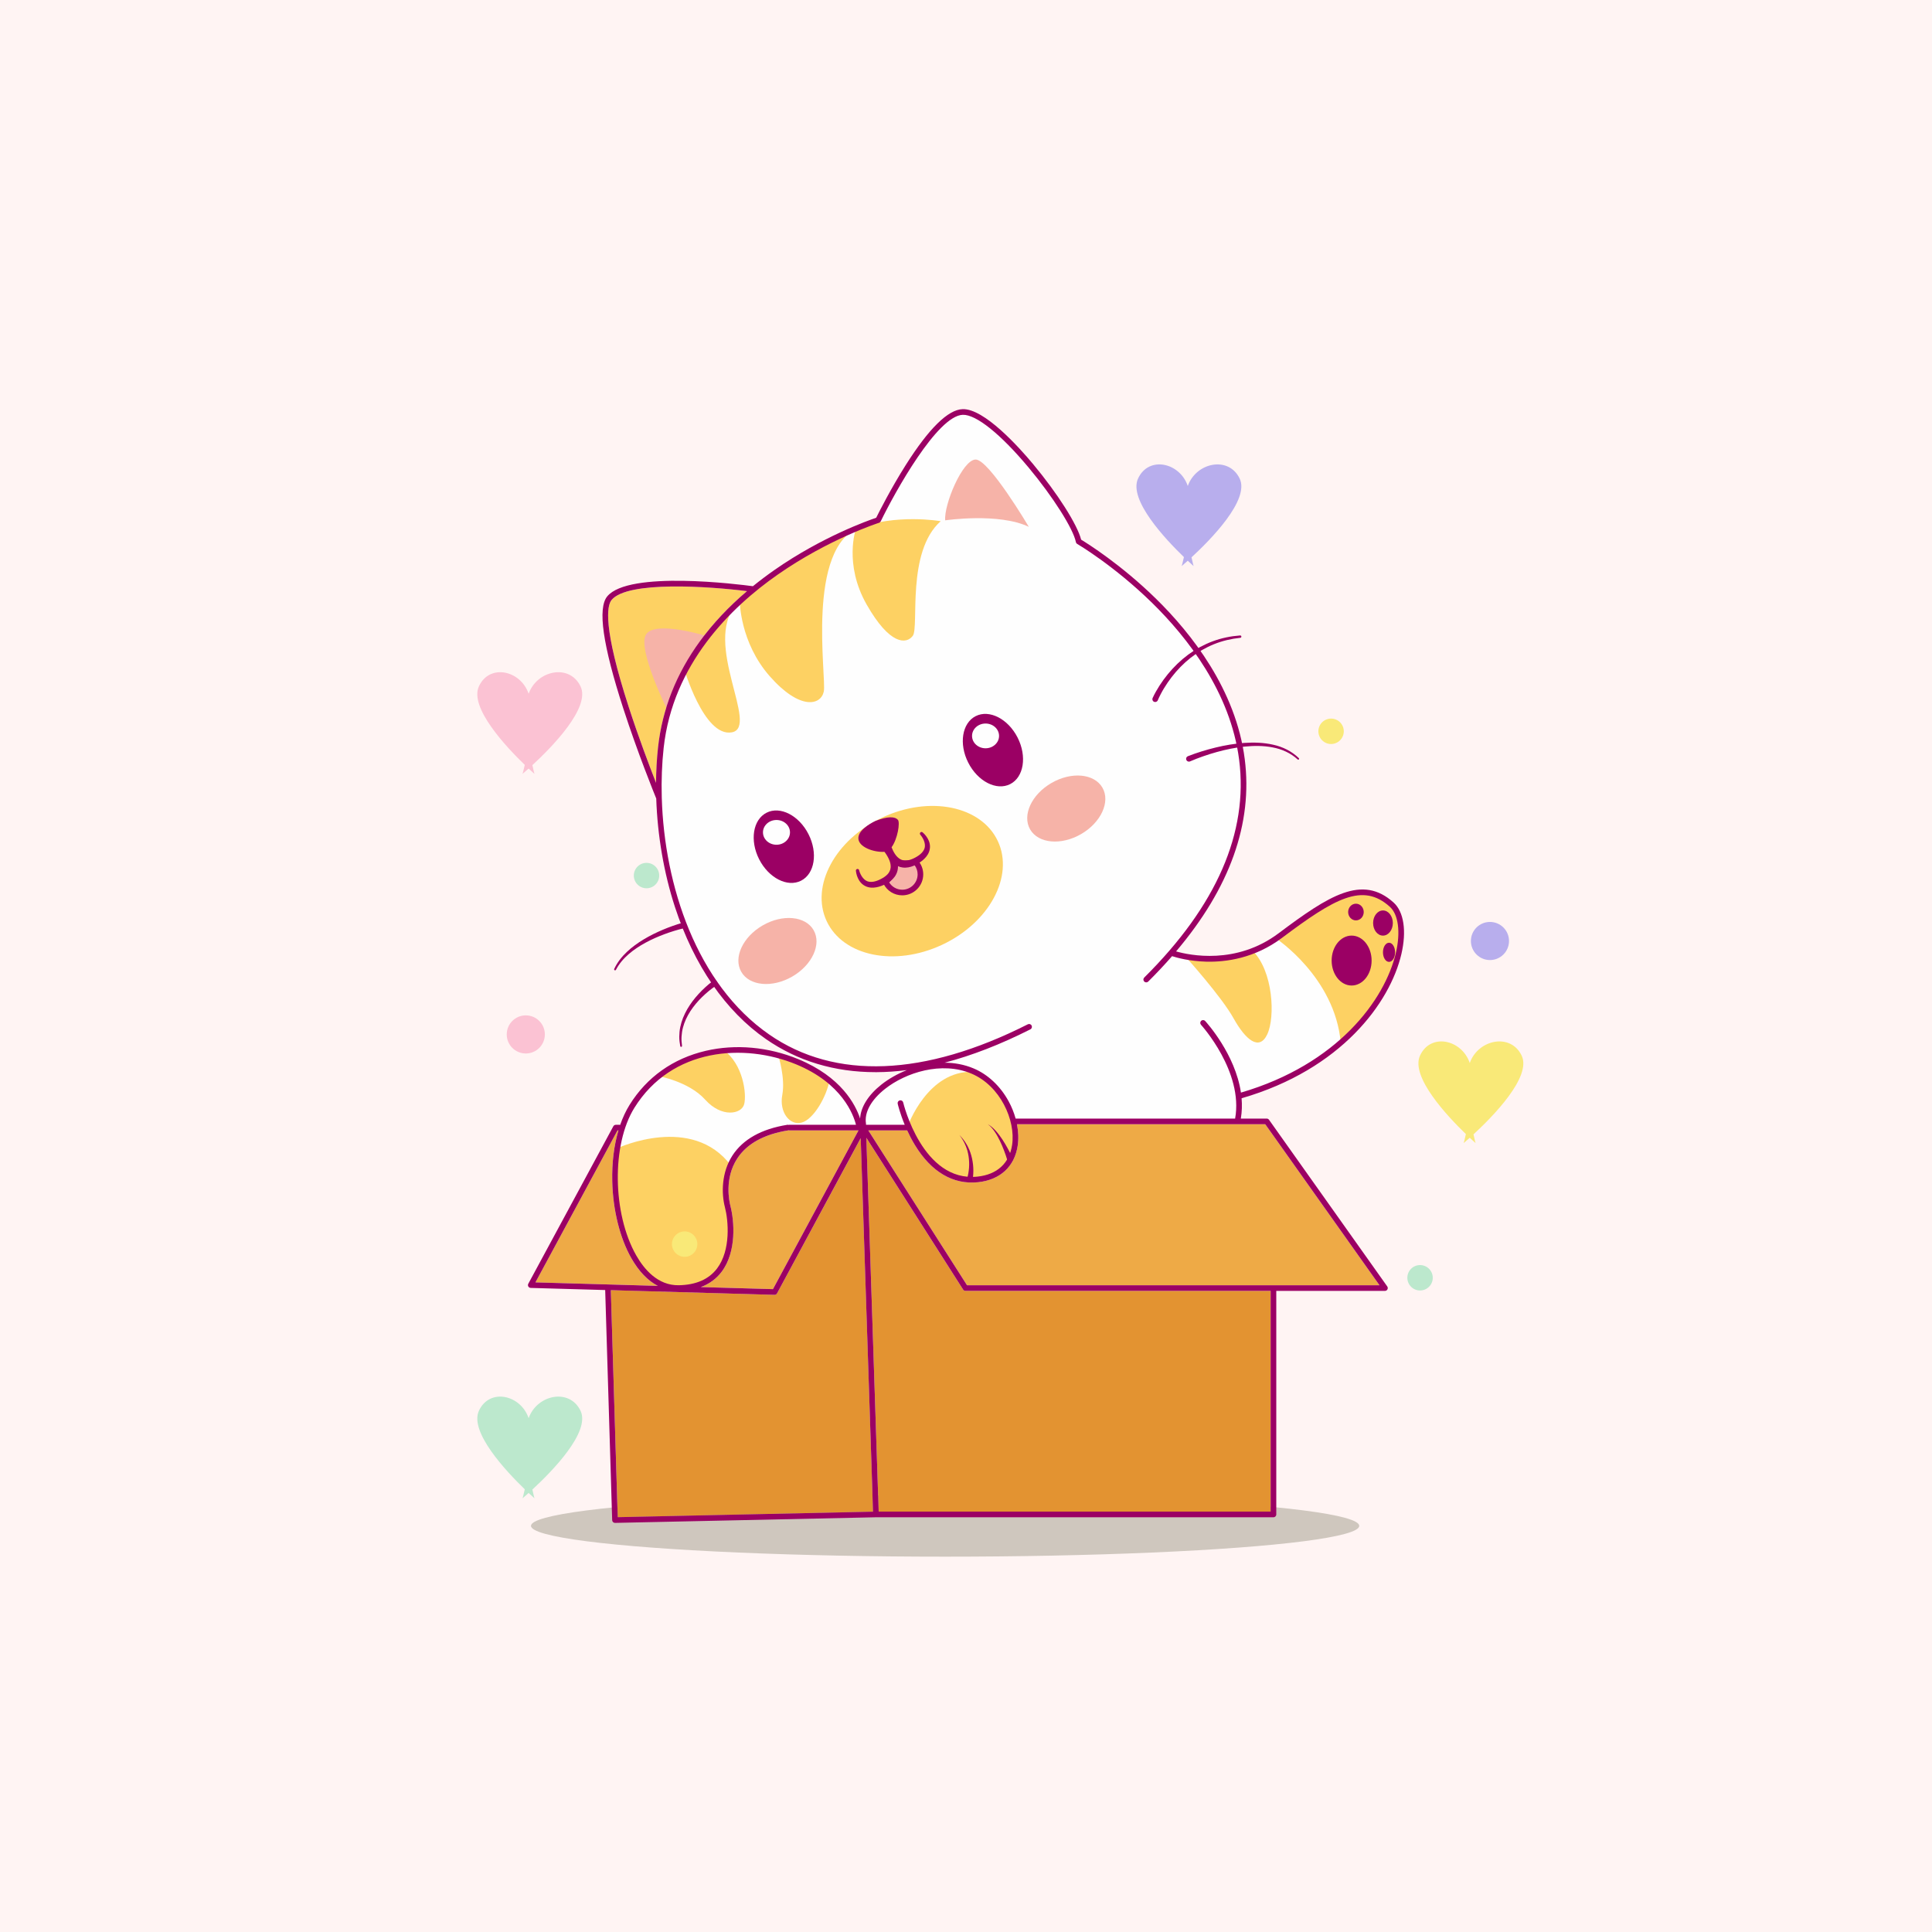 <?xml version="1.0" encoding="utf-8"?>
<!-- Generator: Adobe Illustrator 27.5.0, SVG Export Plug-In . SVG Version: 6.00 Build 0)  -->
<svg version="1.1" id="Layer_1" xmlns="http://www.w3.org/2000/svg" xmlns:xlink="http://www.w3.org/1999/xlink" x="0px" y="0px"
	 viewBox="0 0 125 125" style="enable-background:new 0 0 125 125;" xml:space="preserve">
<g>
	<g>
		<rect style="fill:#FFF4F3;" width="125" height="125"/>
		<ellipse style="fill:#CFC7BE;" cx="61.149" cy="98.722" rx="26.795" ry="1.994"/>
		<g>
			<g>
				<path style="fill:#EEAA46;" d="M45.34,83.275l4.669,0.133l5.534-10.27h-4.473c-0.018,0-0.035-0.003-0.052-0.008
					c-0.007,0.002-0.015,0.005-0.023,0.006c-1.564,0.252-2.673,0.864-3.297,1.82c-0.843,1.292-0.516,2.781-0.442,3.067
					c0.253,0.972,0.416,2.965-0.572,4.269C46.341,82.743,45.891,83.071,45.34,83.275z"/>
			</g>
			<g>
				<path style="fill:#FEFEFE;" d="M41.163,81.224c0.509,0.896,1.4,1.959,2.757,1.932c1.112-0.021,1.944-0.386,2.474-1.085
					c0.906-1.195,0.73-3.111,0.51-3.957c-0.234-0.902-0.229-2.257,0.489-3.358c0.682-1.045,1.875-1.711,3.544-1.98
					c0.028-0.005,0.056-0.002,0.081,0.006c0.016-0.005,0.033-0.008,0.051-0.008h4.313c-0.162-0.646-0.896-2.684-3.878-3.912
					c-3.341-1.376-8.04-1.081-10.462,2.818C39.566,74.055,39.623,78.515,41.163,81.224z"/>
			</g>
			<g>
				<path style="fill:#FDD163;" d="M48.332,38.246c-2.428-0.305-7.722-0.683-8.761,0.57c-0.305,0.368-0.566,1.757,1.108,6.925
					c0.634,1.956,1.348,3.838,1.767,4.907c0.006-0.782,0.049-1.554,0.131-2.302c0.269-2.458,1.186-4.771,2.723-6.875
					C46.132,40.332,47.148,39.252,48.332,38.246z"/>
			</g>
			<g>
				<path style="fill:#FEFEFE;" d="M56.03,72.721v0.052h2.505c-0.31-0.752-0.446-1.325-0.454-1.361
					c-0.023-0.098,0.038-0.196,0.136-0.219c0.098-0.023,0.196,0.038,0.219,0.136c0.012,0.052,1.247,5.175,4.812,4.796
					c1.266-0.135,2.06-0.864,2.236-2.055c0.235-1.591-0.768-3.823-2.633-4.609c-1.939-0.816-4.253-0.062-5.583,0.984
					c-0.905,0.712-1.357,1.53-1.24,2.245C56.029,72.701,56.03,72.711,56.03,72.721z"/>
			</g>
			<g>
				<path style="fill:#EEAA46;" d="M40.846,81.404c-0.744-1.308-1.194-3.126-1.235-4.986c-0.026-1.191,0.114-2.309,0.401-3.28
					h-0.061l-5.309,9.832l7.915,0.225C41.908,82.855,41.329,82.253,40.846,81.404z"/>
			</g>
			<g>
				<path style="fill:#FEFEFE;" d="M82.939,60.679c-1.773,1.33-3.642,1.569-4.898,1.536c-1.096-0.029-1.914-0.26-2.21-0.356
					c-0.479,0.55-0.993,1.098-1.544,1.644c-0.071,0.071-0.187,0.07-0.258-0.001c-0.071-0.071-0.07-0.187,0.001-0.258
					c4.676-4.641,6.742-9.38,6.141-14.086C79.613,44.777,76.8,41.216,74.538,39c-2.46-2.41-4.819-3.796-4.842-3.81
					c-0.045-0.026-0.077-0.071-0.087-0.122c-0.173-0.867-1.488-2.939-3.058-4.819c-1.81-2.167-3.401-3.443-4.262-3.414
					c-1.643,0.057-4.388,4.994-5.307,6.892c-0.022,0.045-0.061,0.079-0.109,0.094c-0.032,0.01-3.244,1.042-6.553,3.351
					c-3.04,2.122-6.789,5.789-7.383,11.212c-0.111,1.015-0.154,2.091-0.123,3.197c0.004,0.021,0.004,0.041,0.002,0.061
					c0.169,5.622,2.239,12.024,6.953,15.29c4.258,2.95,10.043,2.72,16.73-0.662c0.09-0.045,0.199-0.009,0.245,0.08
					c0.045,0.09,0.009,0.199-0.08,0.245c-1.93,0.976-3.785,1.697-5.552,2.158c0.636,0.004,1.274,0.116,1.879,0.371
					c0.926,0.39,1.73,1.145,2.265,2.125c0.197,0.361,0.349,0.74,0.454,1.121h14.201c0.549-3.03-2.179-6.039-2.207-6.07
					c-0.068-0.074-0.063-0.189,0.011-0.257c0.074-0.068,0.189-0.063,0.257,0.011c0.098,0.106,1.948,2.149,2.315,4.635
					c6.266-1.835,9.317-6.007,10.026-9.045c0.312-1.338,0.162-2.481-0.393-2.982C88.164,57.078,86.36,58.113,82.939,60.679z"/>
			</g>
			<g>
				<path style="fill:#E39331;" d="M50.276,83.679c-0.032,0.059-0.093,0.096-0.16,0.096c-0.002,0-0.003,0-0.005,0l-10.59-0.302
					l0.446,14.687l16.519-0.356l-0.797-24.168L50.276,83.679z"/>
			</g>
			<g>
				<g>
					<path style="fill:#E39331;" d="M62.312,83.436l-6.261-9.822L56.85,97.8H82.21V83.52H62.466
						C62.403,83.52,62.346,83.488,62.312,83.436z"/>
				</g>
			</g>
			<g>
				<g>
					<path style="fill:#EEAA46;" d="M80.061,72.737C80.061,72.737,80.061,72.737,80.061,72.737l-14.264,0
						c0.093,0.477,0.112,0.949,0.047,1.387c-0.199,1.351-1.131,2.213-2.557,2.364c-1.616,0.172-3.032-0.66-4.093-2.404
						c-0.195-0.32-0.36-0.642-0.5-0.946H56.18l6.386,10.018h26.687l-7.392-10.419L80.061,72.737
						C80.061,72.737,80.061,72.737,80.061,72.737z"/>
				</g>
			</g>
			<g>
				<path style="fill:#FDD163;" d="M44.226,43.155c0,0,1.3,4.555,3.122,4.227c1.821-0.328-1.919-5.768,0.291-8.269
					C47.639,39.113,44.759,42.243,44.226,43.155z"/>
			</g>
			<g>
				<path style="fill:#FDD163;" d="M47.866,38.894c0,0-0.008,2.647,1.935,4.857c1.943,2.21,3.303,1.894,3.497,0.996
					s-1.19-9.374,2.38-10.662C55.678,34.085,50.983,36.053,47.866,38.894z"/>
			</g>
			<g>
				<path style="fill:#FDD163;" d="M55.377,34.217c0,0-0.798,2.273,0.695,4.896s2.568,2.586,2.987,2.022
					c0.419-0.565-0.437-5.428,1.803-7.413C60.863,33.721,57.953,33.206,55.377,34.217z"/>
			</g>
			<g>
				<path style="fill:#F6B3A8;" d="M43.243,46.071c0,0-2.064-4.129-1.433-5.039c0.631-0.911,3.947,0.134,3.947,0.134
					S43.462,44.395,43.243,46.071z"/>
			</g>
			<g>
				<path style="fill:#FDD163;" d="M39.971,74.279c0,0,4.803-2.234,7.328,1.141c0,0-0.631,1.287,0,3.619
					c0.631,2.331-1.904,5.294-4.741,4.007C39.722,81.759,39.564,74.668,39.971,74.279z"/>
			</g>
			<g>
				<path style="fill:#FDD163;" d="M42.558,69.616c0,0,1.996,0.34,3.065,1.53c1.069,1.19,2.356,0.947,2.526,0.291
					c0.17-0.656-0.073-2.599-1.336-3.497C46.813,67.94,44.497,68.232,42.558,69.616z"/>
			</g>
			<g>
				<path style="fill:#FDD163;" d="M50.359,68.305c0,0,0.461,1.433,0.255,2.538c-0.206,1.105,0.474,1.999,1.251,1.789
					c0.777-0.21,1.615-1.68,1.809-2.748C53.674,69.883,51.525,68.487,50.359,68.305z"/>
			</g>
			<g>
				<path style="fill:#FDD163;" d="M76.722,61.917c0,0,2.307,2.562,3.084,3.959c0.777,1.396,1.664,2.149,2.186,1.044
					c0.522-1.105,0.389-4.104-0.959-5.416C81.032,61.505,78.628,62.233,76.722,61.917z"/>
			</g>
			<g>
				<path style="fill:#FDD163;" d="M82.556,60.715c0,0,3.807,2.506,4.189,6.736c0,0,2.994-2.68,3.728-5.837
					c0.734-3.157-1.482-4.209-3.024-3.795C85.908,58.233,82.556,60.715,82.556,60.715z"/>
			</g>
			<g>
				<path style="fill:#FDD163;" d="M58.738,72.846c0,0,1.287-3.631,4.25-3.497c0,0,2.926,1.621,2.696,4.265s-2.665,3.021-3.91,2.532
					C60.528,75.657,58.981,73.818,58.738,72.846z"/>
			</g>
			<g>
				<g>
					<path style="fill:#9B0064;" d="M82.72,60.387c-2.737,2.053-5.752,1.418-6.628,1.169c3.48-4.104,4.974-8.281,4.442-12.445
						c-0.574-4.488-3.442-8.121-5.747-10.379c-2.255-2.208-4.428-3.568-4.838-3.816c-0.242-0.97-1.532-3.002-3.117-4.9
						c-0.903-1.082-3.155-3.593-4.554-3.544c-0.94,0.032-2.176,1.247-3.672,3.609c-0.971,1.533-1.747,3.077-1.916,3.418
						c-0.507,0.171-3.497,1.228-6.568,3.369c-0.492,0.343-0.961,0.696-1.409,1.06c-0.884-0.12-8.027-1.029-9.423,0.655
						c-0.635,0.767-0.295,3.145,1.042,7.27c0.923,2.85,2.016,5.541,2.127,5.812c0.079,2.382,0.494,4.824,1.213,7.026
						c1.232,3.772,3.269,6.726,5.891,8.542c2.046,1.417,4.428,2.136,7.08,2.136c0.031,0,0.063,0,0.094,0
						c0.63-0.004,1.276-0.049,1.937-0.134c-0.62,0.247-1.18,0.57-1.632,0.925c-0.864,0.68-1.354,1.467-1.393,2.212
						c-0.298-0.907-1.222-2.701-4.007-3.847c-1.931-0.795-4.054-0.986-5.978-0.537c-2.11,0.492-3.816,1.702-4.932,3.5
						c-0.239,0.384-0.442,0.819-0.607,1.295c-0.017-0.005-0.034-0.008-0.052-0.008h-0.231c-0.067,0-0.128,0.037-0.16,0.096
						l-5.501,10.188c-0.03,0.056-0.029,0.123,0.003,0.178c0.032,0.055,0.089,0.089,0.153,0.091l4.819,0.137l0.452,14.889
						c0.003,0.099,0.084,0.177,0.182,0.177c0.001,0,0.003,0,0.004,0l16.882-0.364h25.717c0.101,0,0.182-0.082,0.182-0.182V83.52
						h7.031c0.068,0,0.131-0.038,0.162-0.099c0.031-0.061,0.026-0.133-0.013-0.189l-7.65-10.783
						c-0.034-0.048-0.09-0.077-0.149-0.077h-1.675c0.075-0.444,0.086-0.884,0.05-1.314c6.457-1.869,9.605-6.186,10.338-9.329
						c0.348-1.489,0.159-2.736-0.504-3.335C88.14,56.564,86.002,57.926,82.72,60.387z M42.445,50.648
						c-0.419-1.068-1.133-2.95-1.767-4.907c-1.675-5.168-1.413-6.557-1.108-6.925c1.039-1.254,6.333-0.875,8.761-0.57
						c-1.184,1.006-2.199,2.086-3.032,3.225c-1.537,2.103-2.453,4.416-2.723,6.875C42.494,49.094,42.451,49.866,42.445,50.648z
						 M57.268,70.446c1.33-1.046,3.644-1.801,5.583-0.984c1.866,0.785,2.868,3.017,2.633,4.609
						c-0.175,1.191-0.969,1.921-2.236,2.055c-3.565,0.379-4.8-4.744-4.812-4.796c-0.023-0.098-0.12-0.159-0.219-0.136
						c-0.098,0.023-0.159,0.121-0.136,0.219c0.008,0.036,0.144,0.609,0.454,1.361H56.03v-0.052c0-0.01-0.001-0.02-0.002-0.029
						C55.911,71.977,56.363,71.158,57.268,70.446z M47.257,78.022c-0.074-0.285-0.402-1.775,0.442-3.067
						c0.624-0.956,1.733-1.568,3.297-1.82c0.008-0.001,0.015-0.004,0.023-0.006c0.016,0.005,0.034,0.008,0.052,0.008h4.473
						l-5.534,10.27l-4.669-0.133c0.551-0.203,1.001-0.532,1.344-0.984C47.673,80.986,47.509,78.994,47.257,78.022z M41.042,71.679
						c2.422-3.899,7.121-4.193,10.462-2.818c2.982,1.228,3.716,3.265,3.878,3.912h-4.313c-0.018,0-0.035,0.003-0.051,0.008
						c-0.026-0.008-0.053-0.01-0.081-0.006c-1.669,0.269-2.861,0.935-3.544,1.98c-0.718,1.1-0.724,2.456-0.489,3.358
						c0.22,0.846,0.396,2.761-0.51,3.957c-0.53,0.699-1.362,1.064-2.474,1.085c-1.357,0.027-2.248-1.037-2.757-1.932
						C39.623,78.515,39.566,74.055,41.042,71.679z M34.643,82.97l5.309-9.832h0.061c-0.288,0.971-0.427,2.089-0.401,3.28
						c0.041,1.86,0.491,3.678,1.235,4.986c0.483,0.849,1.062,1.452,1.712,1.792L34.643,82.97z M39.967,98.161l-0.446-14.687
						l10.59,0.302c0.002,0,0.003,0,0.005,0c0.067,0,0.128-0.037,0.16-0.096l5.411-10.043l0.797,24.168L39.967,98.161z M82.21,97.8
						H56.85l-0.798-24.186l6.261,9.822c0.033,0.052,0.091,0.084,0.154,0.084H82.21V97.8z M81.861,72.737l7.392,10.419H62.566
						L56.18,73.138h2.514c0.139,0.304,0.305,0.626,0.5,0.946c1.061,1.745,2.477,2.576,4.093,2.404
						c1.426-0.152,2.358-1.013,2.557-2.364c0.064-0.438,0.046-0.91-0.047-1.387h14.264c0,0,0,0,0,0c0,0,0,0,0,0H81.861z
						 M90.314,61.647c-0.709,3.037-3.76,7.21-10.026,9.045c-0.367-2.486-2.217-4.529-2.315-4.635
						c-0.068-0.074-0.183-0.079-0.257-0.011c-0.074,0.068-0.079,0.183-0.011,0.257c0.028,0.031,2.756,3.04,2.207,6.07H65.711
						c-0.105-0.381-0.257-0.76-0.454-1.121c-0.535-0.981-1.34-1.736-2.265-2.125c-0.605-0.255-1.243-0.367-1.879-0.371
						c1.767-0.462,3.622-1.182,5.552-2.158c0.09-0.045,0.126-0.155,0.08-0.245c-0.045-0.09-0.155-0.126-0.245-0.08
						c-6.687,3.383-12.472,3.612-16.73,0.662c-4.715-3.266-6.784-9.668-6.953-15.29c0.003-0.02,0.003-0.041-0.002-0.061
						c-0.031-1.107,0.012-2.182,0.123-3.197c0.594-5.423,4.343-9.091,7.383-11.212c3.309-2.309,6.521-3.341,6.553-3.351
						c0.048-0.015,0.087-0.049,0.109-0.094c0.919-1.898,3.663-6.835,5.307-6.892c0.861-0.03,2.452,1.246,4.262,3.414
						c1.57,1.88,2.884,3.952,3.058,4.819c0.01,0.051,0.042,0.095,0.087,0.122c0.024,0.014,2.382,1.4,4.842,3.81
						c2.261,2.216,5.075,5.777,5.634,10.159c0.601,4.706-1.465,9.445-6.141,14.086c-0.071,0.071-0.072,0.186-0.001,0.258
						c0.071,0.071,0.186,0.072,0.258,0.001c0.551-0.547,1.064-1.095,1.544-1.644c0.296,0.096,1.113,0.327,2.21,0.356
						c1.256,0.033,3.125-0.206,4.898-1.536c3.421-2.566,5.226-3.601,6.982-2.014C90.476,59.166,90.626,60.309,90.314,61.647z"/>
				</g>
			</g>
			<g>
				<path style="fill:#F6B3A8;" d="M61.154,33.666c0,0,3.461-0.51,5.41,0.419c0,0-2.586-4.372-3.443-4.353
					C62.265,29.75,61.063,32.665,61.154,33.666z"/>
			</g>
			<g>
				
					<ellipse transform="matrix(0.866 -0.5 0.5 0.866 -24.026 33.395)" style="fill:#F6B3A8;" cx="50.302" cy="61.53" rx="2.701" ry="1.911"/>
			</g>
			<g>
				
					<ellipse transform="matrix(0.866 -0.5 0.5 0.866 -16.914 41.504)" style="fill:#F6B3A8;" cx="68.99" cy="52.313" rx="2.701" ry="1.911"/>
			</g>
			<g>
				
					<ellipse transform="matrix(0.892 -0.453 0.453 0.892 -19.308 28.874)" style="fill:#9B0064;" cx="50.678" cy="54.781" rx="1.79" ry="2.465"/>
			</g>
			<g>
				<ellipse style="fill:#FEFEFE;" cx="50.238" cy="53.854" rx="0.874" ry="0.801"/>
			</g>
			<g>
				
					<ellipse transform="matrix(0.892 -0.453 0.453 0.892 -15.017 34.321)" style="fill:#9B0064;" cx="64.205" cy="48.539" rx="1.79" ry="2.465"/>
			</g>
			<g>
				<ellipse style="fill:#FEFEFE;" cx="63.765" cy="47.613" rx="0.874" ry="0.801"/>
			</g>
			<g>
				
					<ellipse transform="matrix(0.906 -0.423 0.423 0.906 -18.58 30.293)" style="fill:#FDD163;" cx="59.021" cy="57.044" rx="6.113" ry="4.549"/>
			</g>
			<g>
				<path style="fill:#F6B3A8;" d="M57.287,57.011c0.174,0.431,0.596,0.735,1.09,0.735c0.649,0,1.175-0.526,1.175-1.175
					c0-0.303-0.115-0.58-0.304-0.788c0,0-1.04,0.205-1.317-0.063c0,0-0.094,0.999-0.644,1.324"/>
			</g>
			<g>
				<path style="fill:#9B0064;" d="M58.376,57.928c-0.521,0-0.987-0.292-1.216-0.753c-0.012-0.011-0.022-0.024-0.031-0.039
					c-0.02-0.034-0.028-0.072-0.025-0.109c-0.007-0.078,0.037-0.155,0.113-0.185c0.019-0.008,0.038-0.012,0.057-0.013
					c0.325-0.271,0.452-0.893,0.474-1.126c0.007-0.07,0.053-0.129,0.118-0.154c0.066-0.024,0.139-0.009,0.19,0.04
					c0.125,0.121,0.699,0.106,1.156,0.016c0.063-0.012,0.127,0.009,0.17,0.056c0.226,0.25,0.351,0.573,0.351,0.91
					C59.733,57.32,59.125,57.928,58.376,57.928z M57.53,57.09c0.178,0.292,0.496,0.474,0.847,0.474c0.547,0,0.993-0.445,0.993-0.993
					c0-0.214-0.068-0.42-0.194-0.59c-0.243,0.041-0.75,0.106-1.103,0.009C58.011,56.293,57.863,56.796,57.53,57.09z"/>
			</g>
			<g>
				<path style="fill:#9B0064;" d="M60.091,54.393c-0.045-0.108-0.103-0.206-0.17-0.295c-0.067-0.091-0.139-0.168-0.229-0.245
					c-0.039-0.033-0.098-0.034-0.138,0c-0.045,0.038-0.05,0.105-0.012,0.15l0.005,0.006c0.24,0.283,0.386,0.679,0.235,0.964
					c-0.072,0.144-0.195,0.271-0.344,0.375c-0.148,0.103-0.323,0.197-0.489,0.257c-0.167,0.061-0.336,0.089-0.485,0.06
					c-0.151-0.022-0.283-0.103-0.402-0.218c-0.119-0.116-0.216-0.271-0.295-0.437c-0.031-0.062-0.058-0.127-0.083-0.193
					c0.389-0.529,0.56-1.601,0.411-1.771c-0.196-0.223-0.64-0.244-1.447,0.066c0,0-1.092,0.488-1.113,1.096
					c-0.021,0.598,1.01,0.949,1.688,0.904c0.017,0.022,0.034,0.044,0.05,0.066c0.055,0.077,0.106,0.156,0.15,0.236
					c0.092,0.16,0.163,0.328,0.191,0.492c0.027,0.164,0.018,0.318-0.05,0.455c-0.061,0.139-0.181,0.261-0.326,0.364
					c-0.144,0.102-0.321,0.192-0.49,0.256c-0.171,0.063-0.345,0.092-0.504,0.069c-0.321-0.039-0.563-0.384-0.659-0.742L55.585,56.3
					c-0.013-0.05-0.061-0.084-0.113-0.079c-0.059,0.006-0.101,0.058-0.096,0.116c0.012,0.117,0.035,0.22,0.071,0.327
					c0.035,0.106,0.082,0.209,0.145,0.308c0.063,0.098,0.144,0.189,0.242,0.264c0.098,0.074,0.214,0.13,0.334,0.162
					c0.243,0.063,0.488,0.031,0.705-0.03c0.219-0.066,0.415-0.154,0.612-0.276c0.193-0.124,0.381-0.293,0.497-0.526
					c0.084-0.163,0.12-0.347,0.119-0.524c0.093,0.041,0.191,0.071,0.293,0.084c0.257,0.037,0.504-0.021,0.715-0.109
					c0.213-0.093,0.397-0.203,0.576-0.346c0.174-0.144,0.34-0.326,0.426-0.562c0.042-0.117,0.063-0.244,0.058-0.367
					C60.164,54.62,60.136,54.501,60.091,54.393z"/>
			</g>
			<g>
				<path style="fill:#9B0064;" d="M62.569,76.258c0.016-0.048,0.033-0.11,0.046-0.167c0.014-0.059,0.026-0.118,0.037-0.178
					c0.012-0.06,0.018-0.121,0.027-0.182l0.018-0.183c0.017-0.246,0.007-0.494-0.031-0.739c-0.015-0.124-0.048-0.244-0.077-0.366
					l-0.059-0.178c-0.01-0.03-0.019-0.06-0.031-0.089l-0.038-0.086c-0.093-0.235-0.235-0.447-0.385-0.654
					c0.173,0.187,0.343,0.384,0.467,0.613l0.05,0.084c0.016,0.028,0.028,0.058,0.043,0.088l0.083,0.177
					c0.045,0.122,0.094,0.244,0.126,0.372c0.07,0.253,0.113,0.515,0.126,0.78l0.005,0.199c-0.002,0.066-0.001,0.133-0.006,0.2
					c-0.004,0.067-0.009,0.133-0.017,0.2c-0.008,0.068-0.016,0.132-0.032,0.207c-0.02,0.099-0.116,0.163-0.215,0.143
					s-0.163-0.116-0.143-0.215c0.001-0.007,0.003-0.014,0.005-0.02L62.569,76.258z"/>
			</g>
			<g>
				<path style="fill:#9B0064;" d="M65.172,75.057c-0.061-0.208-0.136-0.422-0.215-0.63c-0.079-0.209-0.167-0.414-0.264-0.615
					c-0.097-0.201-0.204-0.398-0.33-0.582c-0.126-0.183-0.267-0.361-0.453-0.493c0.202,0.106,0.371,0.268,0.524,0.437
					c0.154,0.171,0.291,0.356,0.417,0.548c0.127,0.192,0.245,0.389,0.354,0.591c0.11,0.203,0.213,0.405,0.309,0.621
					c0.041,0.092,0,0.2-0.092,0.241c-0.092,0.041-0.2,0-0.241-0.092c-0.003-0.007-0.006-0.015-0.008-0.022L65.172,75.057z"/>
			</g>
			<g>
				<ellipse style="fill:#9B0064;" cx="87.45" cy="62.148" rx="1.293" ry="1.615"/>
			</g>
			<g>
				<ellipse style="fill:#9B0064;" cx="87.729" cy="59.009" rx="0.504" ry="0.54"/>
			</g>
			<g>
				<ellipse style="fill:#9B0064;" cx="89.478" cy="59.72" rx="0.638" ry="0.814"/>
			</g>
			<g>
				<ellipse style="fill:#9B0064;" cx="89.87" cy="61.614" rx="0.392" ry="0.619"/>
			</g>
			<g>
				<path style="fill:#9B0064;" d="M74.574,45.163c0.067-0.149,0.137-0.28,0.212-0.415c0.075-0.133,0.154-0.264,0.236-0.392
					c0.165-0.256,0.344-0.503,0.537-0.738c0.386-0.47,0.825-0.897,1.313-1.26c0.245-0.18,0.501-0.345,0.767-0.492
					c0.268-0.142,0.543-0.272,0.828-0.376c0.569-0.211,1.168-0.332,1.769-0.376c0.042-0.003,0.078,0.028,0.081,0.07
					c0.003,0.041-0.027,0.077-0.067,0.081l-0.001,0c-0.586,0.061-1.164,0.196-1.708,0.416c-0.272,0.109-0.534,0.242-0.788,0.387
					c-0.252,0.149-0.493,0.315-0.724,0.495c-0.459,0.363-0.869,0.786-1.226,1.249c-0.178,0.232-0.343,0.474-0.494,0.723
					c-0.076,0.125-0.147,0.252-0.214,0.381c-0.066,0.127-0.132,0.262-0.184,0.387l-0.002,0.005
					c-0.038,0.093-0.145,0.137-0.238,0.099c-0.093-0.038-0.137-0.145-0.099-0.238C74.572,45.167,74.573,45.165,74.574,45.163z"/>
			</g>
			<g>
				<path style="fill:#9B0064;" d="M76.856,48.927c0.298-0.119,0.591-0.218,0.89-0.312c0.299-0.093,0.6-0.176,0.904-0.25
					c0.608-0.148,1.227-0.252,1.852-0.299c0.625-0.04,1.26-0.025,1.876,0.118c0.615,0.133,1.205,0.425,1.657,0.868
					c0.023,0.022,0.023,0.058,0.001,0.081c-0.022,0.022-0.057,0.023-0.079,0.002l-0.001-0.001c-0.448-0.41-1.018-0.669-1.615-0.777
					c-0.596-0.118-1.212-0.113-1.818-0.053c-0.607,0.066-1.208,0.188-1.797,0.352c-0.295,0.082-0.587,0.173-0.876,0.274
					c-0.287,0.1-0.577,0.21-0.85,0.33l-0.004,0.002c-0.092,0.041-0.2-0.001-0.24-0.093c-0.04-0.092,0.001-0.2,0.093-0.24
					C76.852,48.929,76.854,48.928,76.856,48.927z"/>
			</g>
			<g>
				<path style="fill:#9B0064;" d="M44.257,60.055c-0.423,0.098-0.853,0.233-1.267,0.386c-0.416,0.156-0.824,0.333-1.213,0.545
					c-0.195,0.105-0.386,0.218-0.569,0.342c-0.183,0.123-0.362,0.255-0.528,0.4c-0.334,0.287-0.625,0.627-0.829,1.018l0,0.001
					c-0.016,0.031-0.054,0.042-0.084,0.027c-0.03-0.015-0.042-0.052-0.028-0.082c0.194-0.418,0.483-0.787,0.817-1.101
					c0.166-0.159,0.344-0.303,0.528-0.439c0.184-0.137,0.375-0.262,0.571-0.379c0.392-0.236,0.802-0.437,1.222-0.615
					c0.21-0.089,0.423-0.172,0.638-0.248c0.216-0.076,0.43-0.147,0.657-0.21c0.097-0.027,0.197,0.031,0.224,0.128
					c0.027,0.097-0.031,0.197-0.128,0.224c-0.002,0.001-0.004,0.001-0.006,0.002L44.257,60.055z"/>
			</g>
			<g>
				<path style="fill:#9B0064;" d="M46.331,63.769c-0.156,0.101-0.318,0.224-0.469,0.347c-0.153,0.125-0.3,0.257-0.441,0.395
					c-0.282,0.276-0.537,0.58-0.753,0.909c-0.106,0.166-0.202,0.338-0.285,0.516c-0.082,0.178-0.147,0.364-0.198,0.554
					c-0.051,0.19-0.077,0.385-0.09,0.582c-0.012,0.197,0.004,0.394,0.031,0.591l0,0.003c0.004,0.032-0.018,0.061-0.049,0.065
					c-0.03,0.004-0.059-0.016-0.064-0.046c-0.038-0.202-0.066-0.408-0.064-0.616c0.003-0.207,0.02-0.415,0.064-0.618
					c0.043-0.203,0.102-0.403,0.179-0.596c0.078-0.192,0.169-0.379,0.272-0.559c0.209-0.358,0.46-0.69,0.74-0.994
					c0.14-0.152,0.287-0.298,0.44-0.437c0.155-0.14,0.309-0.271,0.486-0.398c0.082-0.059,0.196-0.041,0.254,0.041
					c0.059,0.082,0.041,0.196-0.041,0.254c-0.002,0.002-0.005,0.003-0.007,0.005L46.331,63.769z"/>
			</g>
		</g>
	</g>
	<g>
		<g>
			<path style="fill:#B8AEED;" d="M80.207,30.964c-0.718-1.494-2.824-1.04-3.358,0.479c-0.512-1.519-2.53-1.973-3.218-0.479
				c-0.632,1.371,1.779,3.932,2.968,5.079c-0.077,0.368-0.145,0.582-0.145,0.582s0.152-0.127,0.394-0.345
				c0.232,0.217,0.378,0.345,0.378,0.345s-0.063-0.207-0.135-0.566C78.326,34.921,80.869,32.342,80.207,30.964z"/>
			<path style="fill:#F9E978;" d="M98.451,68.297c-0.718-1.494-2.823-1.04-3.358,0.479c-0.512-1.519-2.53-1.973-3.218-0.479
				c-0.631,1.371,1.779,3.932,2.968,5.079c-0.077,0.368-0.145,0.582-0.145,0.582s0.152-0.127,0.394-0.345
				c0.232,0.217,0.378,0.345,0.378,0.345s-0.063-0.207-0.135-0.566C96.57,72.254,99.113,69.675,98.451,68.297z"/>
			<path style="fill:#B8AEED;" d="M97.633,60.882c0,0.681-0.552,1.233-1.233,1.233c-0.681,0-1.233-0.552-1.233-1.233
				c0-0.681,0.552-1.233,1.233-1.233C97.08,59.649,97.633,60.201,97.633,60.882z"/>
			<path style="fill:#BCE8CD;" d="M92.699,82.672c0,0.454-0.368,0.822-0.822,0.822c-0.454,0-0.822-0.368-0.822-0.822
				c0-0.454,0.368-0.822,0.822-0.822C92.331,81.85,92.699,82.218,92.699,82.672z"/>
			<path style="fill:#F9E978;" d="M86.943,47.315c0,0.454-0.368,0.822-0.822,0.822s-0.822-0.368-0.822-0.822
				c0-0.454,0.368-0.822,0.822-0.822S86.943,46.861,86.943,47.315z"/>
		</g>
		<g>
			<path style="fill:#BCE8CD;" d="M37.561,91.278c-0.718-1.494-2.824-1.04-3.358,0.479c-0.512-1.519-2.53-1.973-3.218-0.479
				c-0.631,1.371,1.779,3.932,2.968,5.079c-0.077,0.368-0.145,0.582-0.145,0.582s0.152-0.127,0.394-0.345
				c0.232,0.217,0.378,0.345,0.378,0.345s-0.063-0.207-0.135-0.566C35.68,95.235,38.223,92.656,37.561,91.278z"/>
			<path style="fill:#FBC2D3;" d="M37.561,44.409c-0.718-1.494-2.824-1.04-3.358,0.479c-0.512-1.519-2.53-1.973-3.218-0.479
				c-0.631,1.371,1.779,3.932,2.968,5.079c-0.077,0.368-0.145,0.582-0.145,0.582s0.152-0.128,0.394-0.345
				c0.232,0.217,0.378,0.345,0.378,0.345s-0.063-0.207-0.135-0.566C35.68,48.367,38.223,45.787,37.561,44.409z"/>
			<circle style="fill:#FBC2D3;" cx="34.019" cy="66.927" r="1.233"/>
			<path style="fill:#BCE8CD;" d="M42.652,56.649c0,0.454-0.368,0.822-0.822,0.822c-0.454,0-0.822-0.368-0.822-0.822
				c0-0.454,0.368-0.822,0.822-0.822C42.284,55.826,42.652,56.194,42.652,56.649z"/>
			<path style="fill:#F9E978;" d="M45.119,80.494c0,0.454-0.368,0.822-0.822,0.822s-0.822-0.368-0.822-0.822
				s0.368-0.822,0.822-0.822S45.119,80.04,45.119,80.494z"/>
		</g>
	</g>
</g>
</svg>
